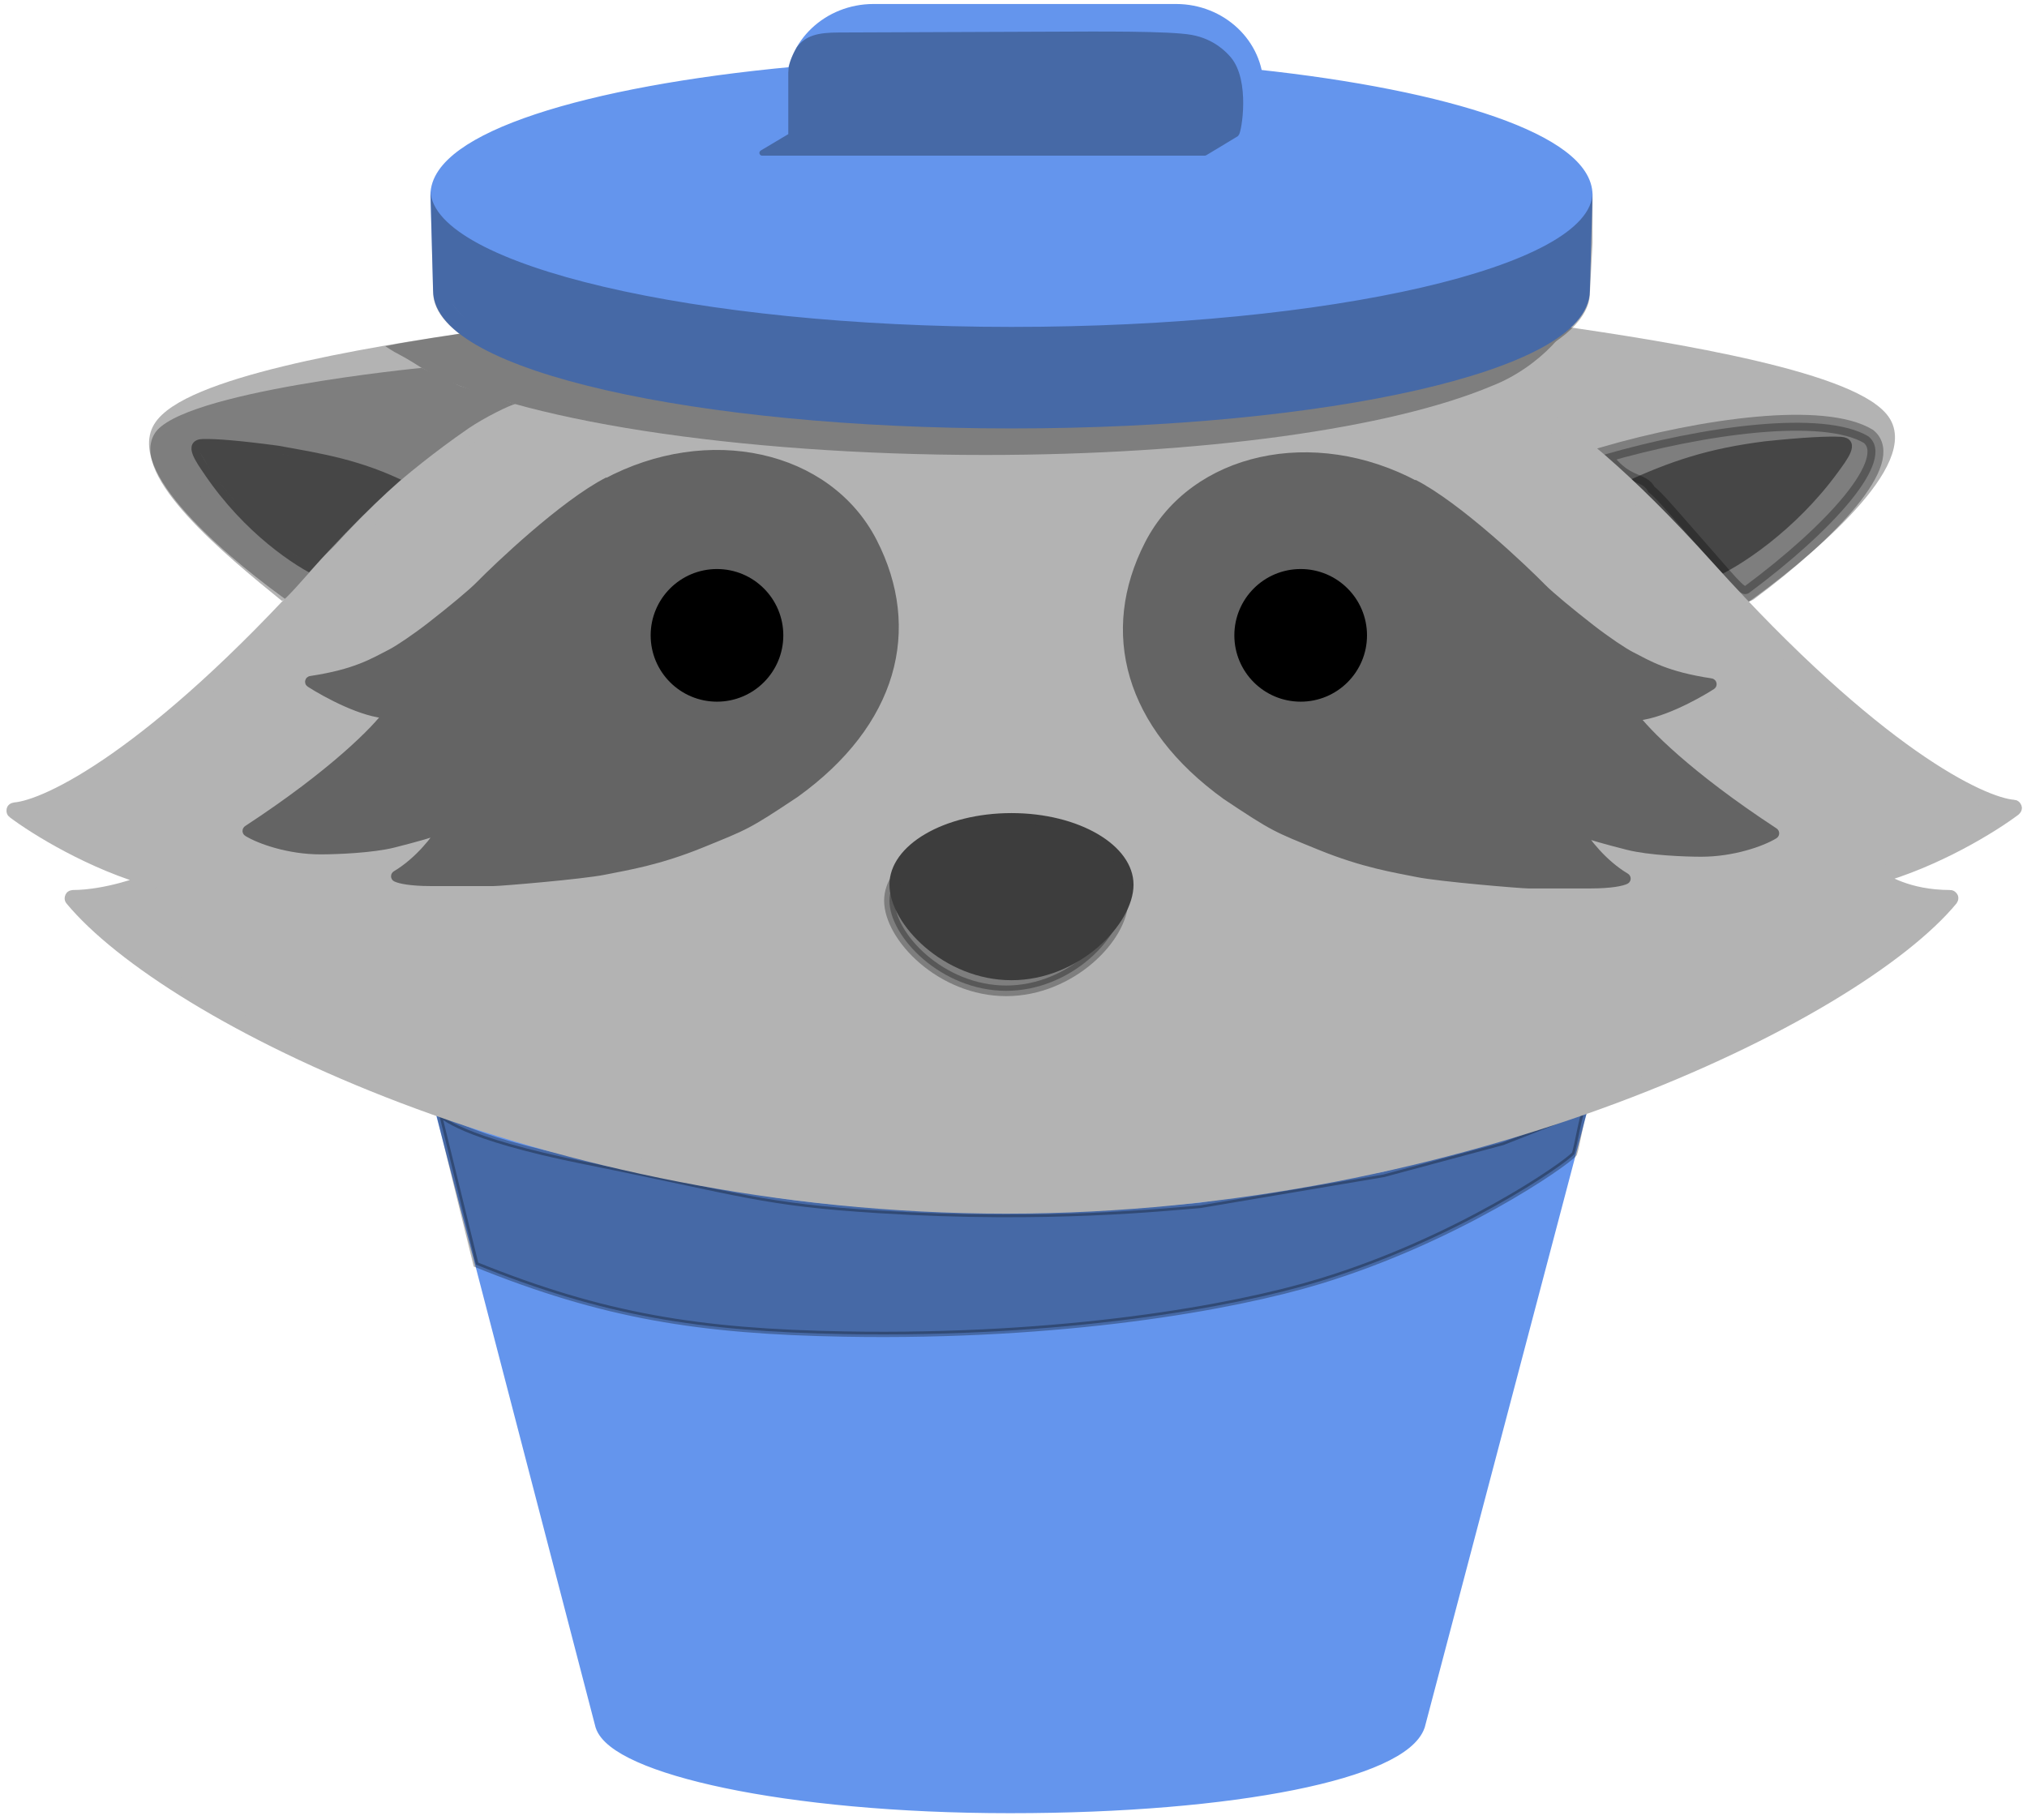 <svg width="382" height="343" viewBox="0 0 382 343" fill="none" xmlns="http://www.w3.org/2000/svg">
<path d="M151.12 10.252V15.752H161.12L164.12 14.252H220.62L235.62 17.752L234.12 8.252L229.12 5.752L224.62 2.752H172.62H161.12L157.12 5.752L151.12 10.252Z" fill="#6495ED" stroke="#6495ED"/>
<path d="M31.332 88.252C29.832 87.252 30.832 82.252 31.332 79.752C31.549 78.666 41.972 74.453 55.62 71.252C67.11 68.557 81.031 66.961 91.62 64.752L108.62 71.252C99.42 76.052 93.787 78.085 92.62 78.752L76.12 90.752L60.12 107.252L55.832 111.752L43.832 101.752C40.165 97.585 32.532 89.052 31.332 88.252Z" fill="#B3B3B3" stroke="#B3B3B3" stroke-width="2"/>
<path d="M353.854 79.252C353.467 77.252 317.12 67.252 292.62 63.252L276.62 70.252C285.513 75.052 289.492 77.585 290.62 78.252L308.12 91.752L327.754 112.252L330.171 111.252L341.771 101.252C345.315 97.085 352.694 88.552 353.854 87.752C355.304 86.752 354.338 81.752 353.854 79.252Z" fill="#B3B3B3" stroke="#B3B3B3" stroke-width="2"/>
<path d="M91.121 63.752C67.621 67.085 35.133 72.752 30.333 80.752C25.533 88.752 44.954 104.919 56.121 112.752" stroke="#B3B3B3" stroke-width="3"/>
<path d="M292.62 62.752C316.12 66.085 350.108 71.752 354.908 79.752C359.708 87.752 339.075 104.919 327.908 112.752" stroke="#B3B3B3" stroke-width="3"/>
<path d="M322.62 108.252C327.33 106.292 337.84 99.433 345.72 88.628C347.455 86.248 349.81 83.233 346.869 83.081C344.517 82.96 340.237 83.138 332.76 83.918C322.12 85.252 315.047 87.616 306.12 91.752" stroke="#646464" stroke-width="1.5"/>
<path d="M49.12 99.752L59.62 106.752L74.12 91.252L70.62 89.752L66.62 88.252L60.62 87.252L54.12 86.252L46.62 84.752L37.62 84.252L40.62 89.252L49.12 99.752Z" fill="#646464" stroke="#646464"/>
<path d="M101.12 75.252C110.72 71.652 114.12 72.085 114.62 72.752L166.62 79.252C184.12 79.252 221.72 78.952 232.12 77.752C242.12 78.552 264.62 73.419 274.62 70.752L295.62 81.752L311.12 97.252L333.62 120.252L358.12 142.252L377.62 152.752L369.12 158.752L353.12 165.252L366.12 170.252L362.62 173.752C346.12 191.252 316.12 201.752 308.12 204.752C232.633 230.156 219.62 225.752 185.12 227.252C101.12 220.752 92.62 211.752 71.12 204.252C49.62 196.752 30.12 182.252 26.62 180.252C23.82 178.652 17.453 172.585 14.62 169.752L25.62 167.252L28.62 164.752L14.62 159.752L4.62 153.252L28.62 138.752L47.62 121.752L63.12 105.752L79.12 90.252C82.453 86.585 91.52 78.852 101.12 75.252Z" fill="#B3B3B3" stroke="#B3B3B3"/>
<path d="M114.62 327.152L84.62 211.123L119.12 220.013L156.62 226.095C167.12 226.719 193.02 227.873 212.62 227.498C232.22 227.124 277.12 216.426 297.12 211.123L277.12 283.641C274.287 296.273 268.32 322.286 267.12 325.28C265.62 329.023 250.12 334.17 241.12 335.105C239.012 335.324 212.62 340.252 179.12 339.784C145.62 339.316 125.62 332.766 121.62 331.83C118.42 331.082 115.62 328.399 114.62 327.152Z" fill="#6495ED" stroke="#6495ED"/>
<path d="M83.62 209.693L113.678 325.158C116.12 332.766 147.744 340.252 190.369 340.252C232.995 340.252 264.12 333.702 267.061 325.158L297.62 209.252" stroke="#6495ED" stroke-width="3"/>
<path opacity="0.3" d="M110.204 218.952C86.689 214.233 83.371 210.331 82.704 209.86L89.704 238.352C113.704 248.052 131.704 250.962 159.204 251.447C200.333 252.173 232.4 246.471 248.704 241.509C274.704 233.597 295.057 219.437 296.704 217.497C297.204 216.042 298.037 210.744 298.704 209.252L283.204 215.338L260.704 221.377L226.204 227.197C220.037 227.668 197.704 230.158 165.704 228.167C143.568 226.79 140.204 224.972 110.204 218.952Z" fill="black" stroke="black"/>
<path opacity="0.3" d="M211.62 169.752C211.62 173.071 209.281 177.319 205.233 180.789C201.221 184.228 195.695 186.752 189.62 186.752C183.545 186.752 178.019 184.228 174.007 180.789C169.959 177.319 167.62 173.071 167.62 169.752C167.62 166.524 169.856 163.42 173.863 161.068C177.846 158.73 183.415 157.252 189.62 157.252C195.825 157.252 201.394 158.73 205.377 161.068C209.384 163.42 211.62 166.524 211.62 169.752Z" fill="black" stroke="black" stroke-width="2"/>
<path d="M149.62 36.252V16.419C149.62 8.594 156.336 2.252 164.62 2.252H221.62C229.904 2.252 236.62 8.594 236.62 16.419V36.252M163.62 36.252V19.252C163.62 16.644 165.859 14.53 168.62 14.53H217.62C220.381 14.53 222.62 16.644 222.62 19.252V36.252" stroke="#6495ED" stroke-width="3"/>
<path d="M163.62 34.252C163.62 34.804 161.038 35.252 156.62 35.252C152.202 35.252 149.62 34.804 149.62 34.252" stroke="#C6DAFC" stroke-width="3"/>
<path d="M236.62 34.252C236.62 34.804 234.038 35.252 229.62 35.252C225.202 35.252 222.62 34.804 222.62 34.252" stroke="#C6DAFC" stroke-width="3"/>
<path d="M335.332 99.934L324.113 107.252L308.62 91.047L312.36 89.479L316.12 88.252L322.62 86.252L329.62 84.752L338.12 83.752H347.62L344.62 89.479L335.332 99.934Z" fill="#646464" stroke="#646464"/>
<path opacity="0.3" d="M352.12 82.252C343.696 77.198 321.12 80.252 302.12 85.752C306.12 91.752 309.62 90.252 310.62 92.752C311.953 93.585 315.12 97.452 321.12 104.252C327.12 111.052 328.135 112.662 329.62 111.752C345.12 100.252 357.62 86.752 352.12 82.252Z" fill="black" stroke="black" stroke-width="3"/>
<path d="M60.62 108.252C55.975 106.154 46.599 99.908 39.231 89.078C37.575 86.643 35.311 83.558 38.255 83.494C40.609 83.443 44.882 83.749 52.333 84.752C60.62 86.252 67.82 87.352 76.621 91.752" stroke="#646464" stroke-width="1.5"/>
<path d="M72.516 124.604L60.821 128.873L65.415 132.288L70.427 133.141L73.769 133.995V135.276L68.339 141.252L58.315 149.362L48.291 156.619L57.48 159.18H68.339L80.034 156.619L82.122 155.338H84.211V156.619L82.122 160.034L76.275 165.156H81.287H97.159L110.524 164.302L130.155 159.18L141.015 154.485L148.115 149.362L155.216 144.667L162.734 135.276L165.24 132.288L167.746 124.604V113.079L165.24 104.542L159.81 96.005C157.722 94.439 153.545 91.224 153.545 90.882C153.545 90.541 145.191 87.894 141.015 86.614C137.952 86.471 130.907 86.357 127.231 87.04C123.556 87.723 116.789 90.171 113.866 91.309L105.095 98.139L93.4 108.384L84.211 116.921L72.516 124.604Z" fill="#646464" stroke="#646464"/>
<path d="M114.701 90.882C106.348 95.151 93.817 107.103 90.476 110.518C89.148 111.875 85.239 115.133 81.287 118.201C78.375 120.462 75.187 122.599 73.769 123.324C70.461 125.014 67.154 127.122 58.58 128.407C58.489 128.42 58.458 128.539 58.536 128.588C61.673 130.594 68.591 134.319 73.163 134.42C73.244 134.422 73.293 134.507 73.246 134.573C71.129 137.548 63.085 145.834 46.751 156.533C46.69 156.573 46.687 156.662 46.749 156.7C49.056 158.116 54.502 160.034 60.403 160.034C63.327 160.034 70.177 159.778 74.187 158.753C77.914 157.801 81.811 156.774 83.459 155.949C83.551 155.903 83.655 156.006 83.602 156.095C82.338 158.212 79.108 162.476 74.741 165.076C74.678 165.113 74.675 165.201 74.741 165.233C75.361 165.532 77.307 166.01 81.287 166.01H92.982C94.235 166.01 109.689 164.729 113.866 163.875C118.043 163.022 123.89 162.168 132.243 158.753C140.456 155.396 140.573 155.503 149.786 149.362C168.164 136.129 172.742 118.632 164.318 102.228C155.893 85.825 133.492 80.88 114.283 91.184" stroke="#646464" stroke-width="2"/>
<path d="M308.489 125.05L320.184 129.319L315.589 132.734L310.577 133.588L307.236 134.441V135.722L312.666 141.698L322.69 149.808L332.714 157.065L323.525 159.626H312.666L300.971 157.065L298.882 155.784H296.794V157.065L298.882 160.48L304.73 165.602H299.718H283.846L270.48 164.749L250.85 159.626L239.99 154.931L232.89 149.808L225.789 145.113L218.271 135.722L215.765 132.734L213.259 125.05V113.525L215.765 104.988L221.195 96.451C223.283 94.886 227.46 91.67 227.46 91.328C227.46 90.987 235.813 88.34 239.99 87.06C243.053 86.917 250.098 86.804 253.773 87.487C257.449 88.17 264.215 90.617 267.139 91.755L275.91 98.585L287.605 108.83L296.794 117.367L308.489 125.05Z" fill="#646464" stroke="#646464"/>
<path d="M266.304 91.328C274.657 95.597 287.187 107.549 290.529 110.964C291.857 112.321 295.766 115.579 299.718 118.647C302.63 120.908 305.818 123.045 307.236 123.77C310.543 125.46 313.851 127.568 322.424 128.853C322.515 128.867 322.547 128.985 322.469 129.034C319.332 131.04 312.414 134.765 307.841 134.866C307.761 134.868 307.712 134.953 307.759 135.019C309.875 137.995 317.92 146.28 334.254 156.979C334.314 157.019 334.317 157.108 334.255 157.146C331.948 158.562 326.503 160.48 320.601 160.48C317.678 160.48 310.828 160.224 306.818 159.199C303.09 158.247 299.194 157.221 297.546 156.395C297.454 156.349 297.35 156.452 297.402 156.541C298.667 158.658 301.897 162.923 306.264 165.522C306.327 165.559 306.329 165.647 306.263 165.679C305.644 165.978 303.698 166.456 299.718 166.456H288.023C286.77 166.456 271.316 165.175 267.139 164.322C262.962 163.468 257.115 162.614 248.761 159.199C240.549 155.842 240.431 155.949 231.219 149.808C212.841 136.576 208.262 119.078 216.687 102.675C225.112 86.271 247.513 81.326 266.721 91.63" stroke="#646464" stroke-width="2"/>
<path d="M270.62 71.252C278.351 72.585 290.135 72.052 321.847 107.252C353.339 142.208 373.297 151.786 379.492 152.244C379.538 152.247 379.553 152.303 379.516 152.331C375.511 155.359 364.839 162.029 353.187 165.216C353.141 165.228 353.134 165.29 353.177 165.31C355.06 166.219 359.27 169.226 367.513 169.252C367.555 169.252 367.583 169.297 367.556 169.33C349.453 191.171 276.017 227.252 189.62 227.252C103.223 227.252 31.783 191.171 13.685 169.33C13.658 169.297 13.684 169.252 13.726 169.252C20.061 169.224 27.065 166.692 29.064 165.807C29.107 165.788 29.099 165.728 29.054 165.716C17.401 162.529 6.729 155.859 2.725 152.831C2.688 152.803 2.702 152.747 2.748 152.744C8.943 152.286 28.902 142.708 60.393 107.752C92.105 72.552 107.889 73.585 115.62 72.252" stroke="#B3B3B3" stroke-width="3"/>
<path d="M135.12 130.752C141.195 130.752 146.12 125.827 146.12 119.752C146.12 113.677 141.195 108.752 135.12 108.752C129.045 108.752 124.12 113.677 124.12 119.752C124.12 125.827 129.045 130.752 135.12 130.752Z" fill="black" stroke="black" stroke-width="3"/>
<path d="M245.12 130.752C251.195 130.752 256.12 125.827 256.12 119.752C256.12 113.677 251.195 108.752 245.12 108.752C239.045 108.752 234.12 113.677 234.12 119.752C234.12 125.827 239.045 130.752 245.12 130.752Z" fill="black" stroke="black" stroke-width="3"/>
<path d="M212.62 166.752C212.62 170.071 210.281 174.319 206.233 177.789C202.221 181.228 196.695 183.752 190.62 183.752C184.545 183.752 179.019 181.228 175.007 177.789C170.959 174.319 168.62 170.071 168.62 166.752C168.62 163.524 170.856 160.42 174.863 158.068C178.846 155.73 184.415 154.252 190.62 154.252C196.825 154.252 202.394 155.73 206.377 158.068C210.384 160.42 212.62 163.524 212.62 166.752Z" fill="#3D3D3D" stroke="#3D3D3D" stroke-width="2"/>
<path d="M298.621 45.252C298.621 53.615 298.53 61.33 282.621 67.252C262.81 74.627 223.703 79.252 190.621 79.252C130.974 79.252 83.121 69.53 83.121 50.752C83.121 42.477 79.621 29.252 97.121 25.252C116.932 17.769 157.26 11.252 190.621 11.252C219.813 11.252 253.356 15.929 273.621 21.252C294.764 26.805 301.94 33.253 298.621 45.252Z" fill="#6495ED"/>
<path d="M298.62 36.752C298.62 50.283 250.267 61.252 190.62 61.252C130.973 61.252 82.62 50.283 82.62 36.752M298.62 36.752L298.12 54.752C298.12 68.283 250.267 79.252 190.62 79.252C130.973 79.252 83.12 68.283 83.12 54.752L82.62 36.752M298.62 36.752C298.62 26.953 273.262 18.498 236.62 14.579M82.62 36.752C82.62 26.513 110.305 17.742 149.62 14.079" stroke="#6495ED" stroke-width="3"/>
<g opacity="0.3">
<path d="M29.12 81.752C33.92 73.752 79.469 69.338 79.469 69.338L86.724 72.752L97.12 76.161C96.281 76.252 91.281 78.689 88.281 80.752C81.881 85.152 76.12 89.919 74.12 91.752C73.108 92.624 69.677 95.779 65.167 100.552C64.507 101.252 63.823 101.985 63.12 102.752C62.416 103.52 61.347 104.474 60.62 105.252C57.12 109.252 53.62 113.252 53.12 113.252C42.62 104.752 24.32 89.752 29.12 81.752Z" fill="black"/>
<path d="M184.621 75.252C244.818 75.252 280.621 68.752 297.121 56.752C297.121 61.251 290.121 69.252 281.121 72.752C262.121 80.752 226.473 85.752 185.621 85.752C138.834 85.752 96.372 79.107 79.47 69.338C74.621 66.252 75.621 67.252 72.621 65.252L75.121 64.752L81.121 63.752L87.621 62.752H89.121C95.621 66.752 93.621 61.252 107.121 66.252C127.621 71.252 154.308 75.252 184.621 75.252Z" fill="black"/>
<path d="M190.626 61.617C250.822 61.617 300.121 50.261 300.121 36.252V45.752L299.621 55.252C299.621 59.751 294.621 64.752 285.621 68.252C270.621 75.252 230.621 81.252 190.121 80.752C129.925 80.752 82.121 69.752 81.621 55.252L81.129 36.058C81.124 35.956 81.121 35.854 81.121 35.752L81.129 36.058C81.841 49.933 130.868 61.617 190.626 61.617Z" fill="black"/>
</g>
<g opacity="0.3">
<path d="M150.62 9.252C152.625 7.226 154.159 6.668 158.152 6.662L198.91 6.505C206.557 6.475 220.361 6.356 224.519 7.101C228.677 7.845 230.915 10.314 231.63 11.158C235.154 15.317 233.56 24.842 233.054 25.298C233.036 25.314 233.012 25.328 232.981 25.342L227.144 28.863C227.128 28.873 227.11 28.878 227.092 28.878H143.695C143.675 28.878 143.668 28.851 143.685 28.841L149.298 25.634L149.331 18.724L149.354 13.783C149.499 13.175 149.057 10.831 150.62 9.252Z" fill="black"/>
<path d="M232.989 25.261C232.482 25.717 226.061 25.272 222.901 25.302C220.954 25.32 211.675 25.08 205.404 25.38L180.453 25.476C172.138 25.559 164.484 25.538 156.999 25.567H149.055M232.989 25.261C233.495 24.805 235.089 15.28 231.565 11.121C230.85 10.277 228.612 7.808 224.454 7.064C220.296 6.319 206.492 6.438 198.845 6.468L158.087 6.625C154.094 6.631 152.055 7.215 150.555 9.215C149.12 11.752 149.12 12.752 149.055 13.715V18.715V22.215V25.567M232.989 25.261L227.079 28.826C227.063 28.836 227.045 28.841 227.027 28.841H143.63C143.61 28.841 143.603 28.814 143.62 28.804L149.055 25.567" stroke="black"/>
</g>
</svg>
